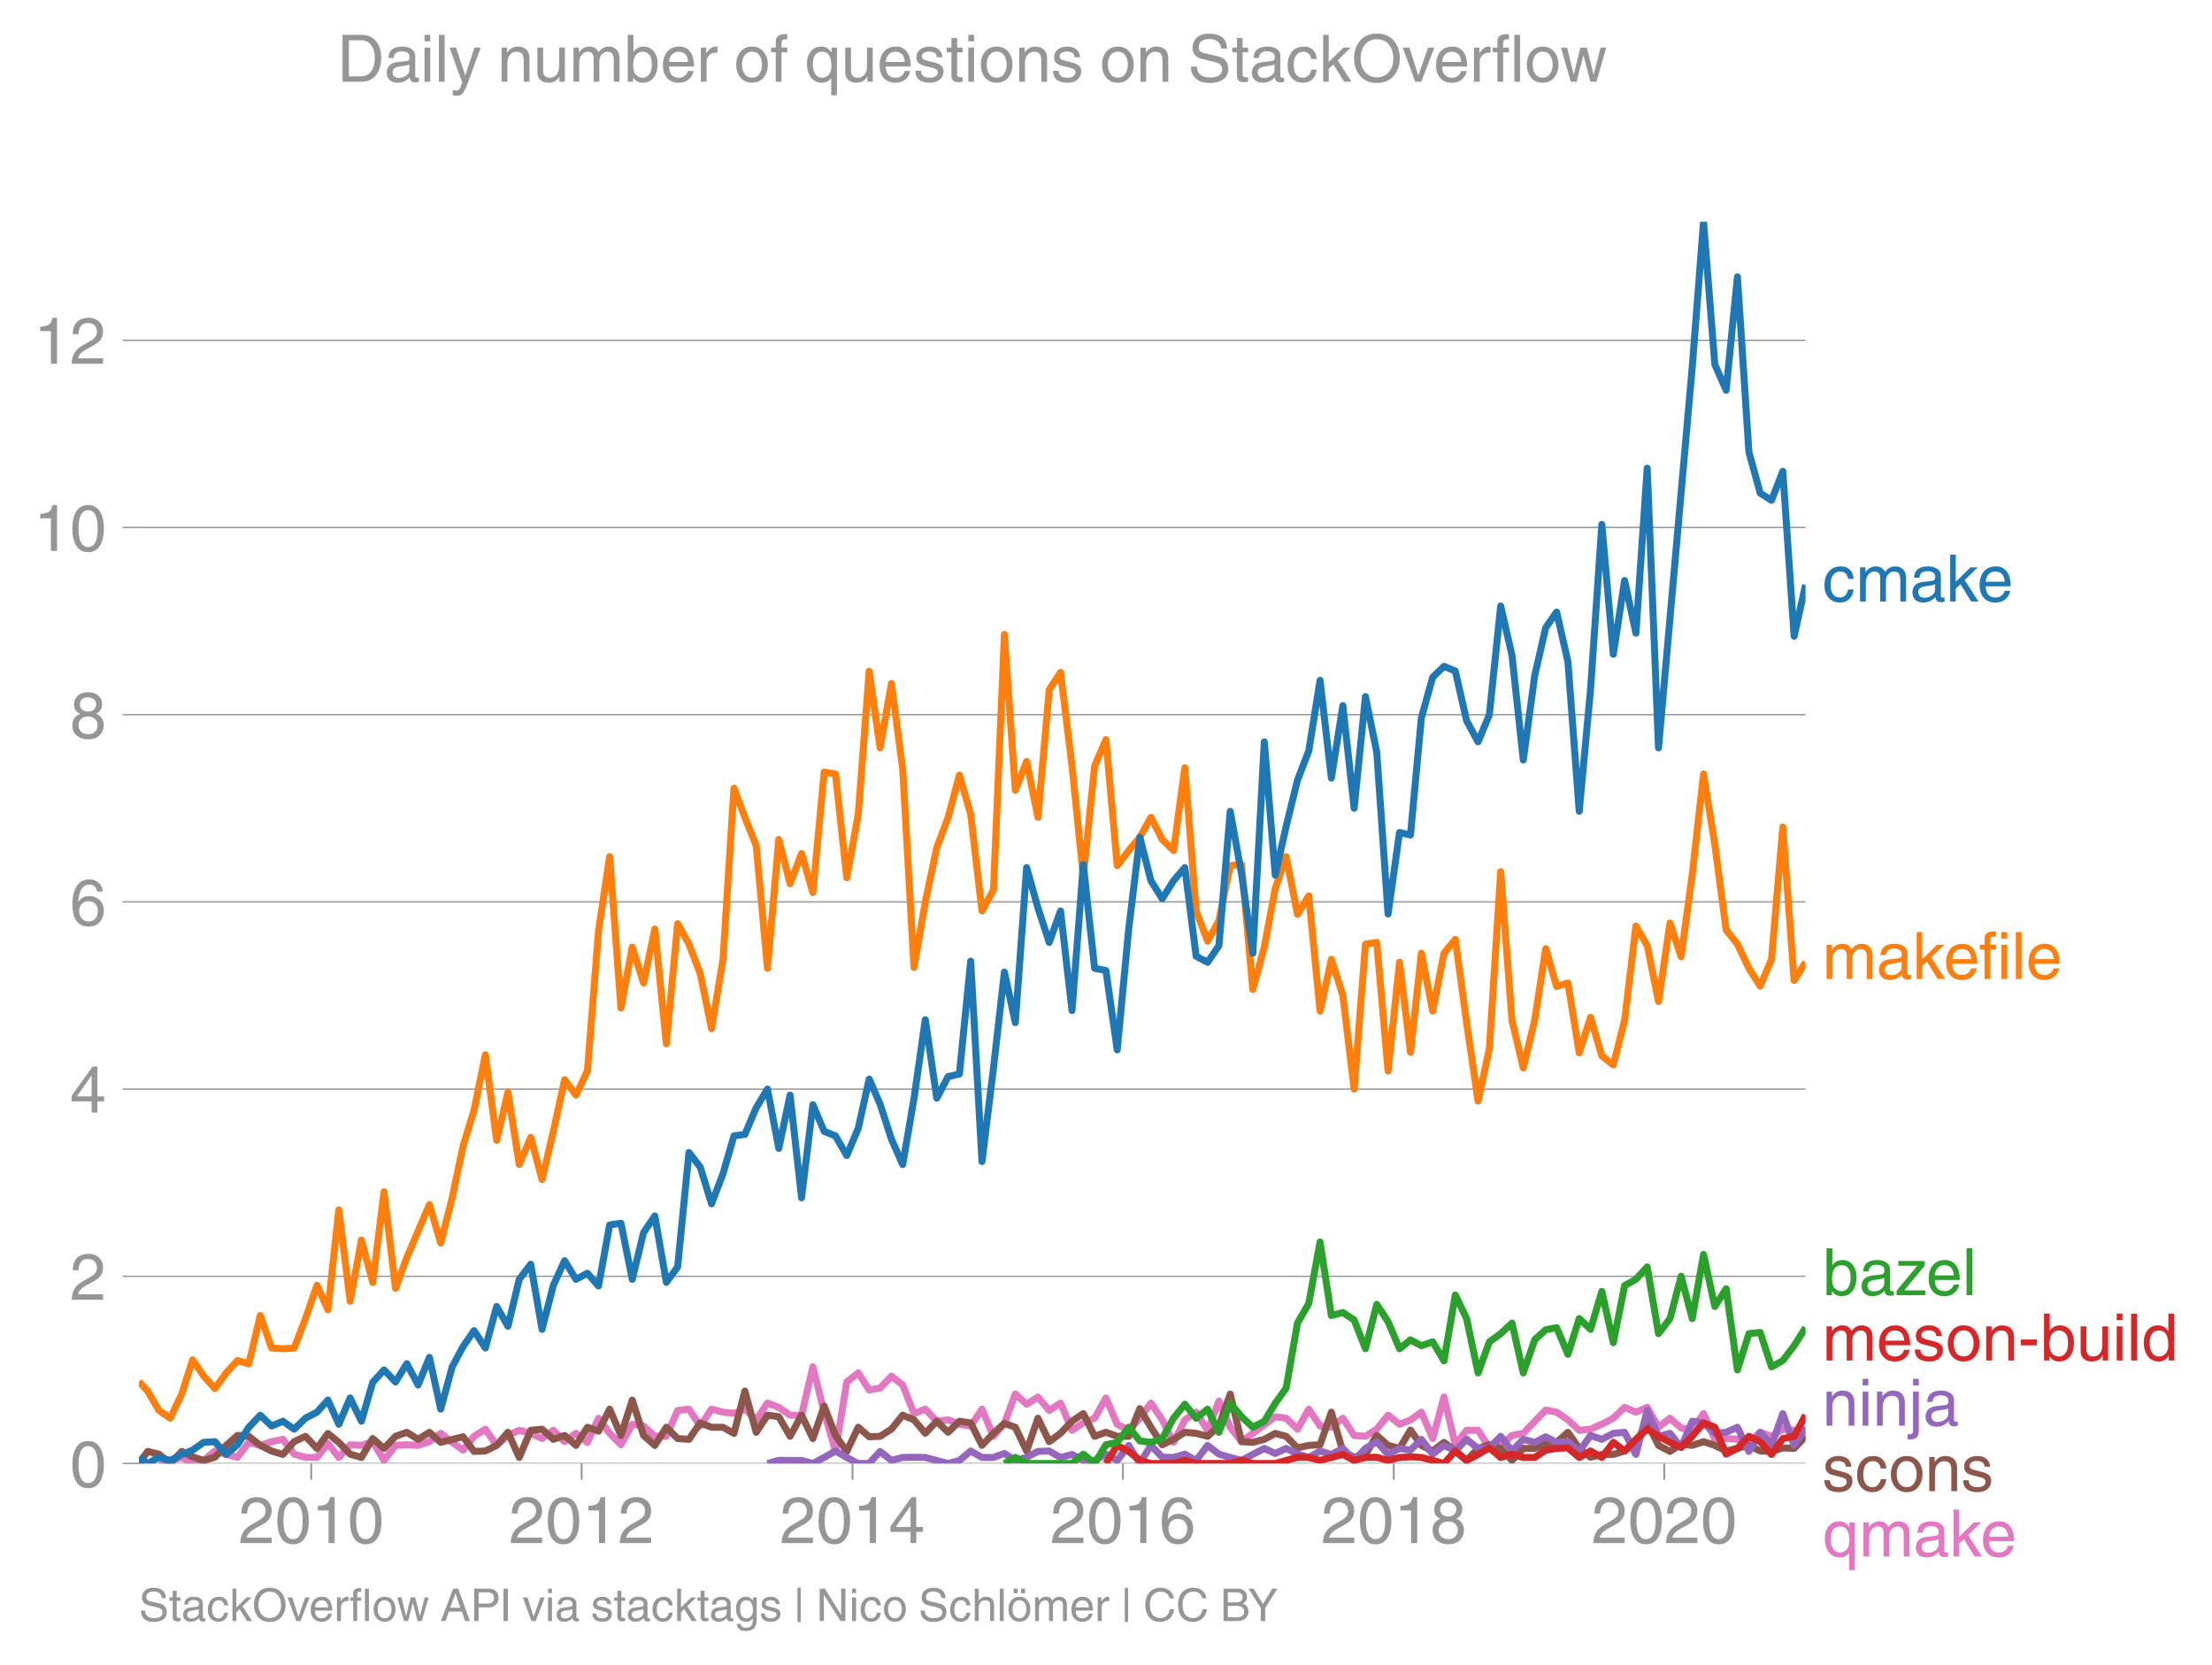 <svg height="475.651" viewBox="0 0 473.977 356.738" width="631.97" xmlns="http://www.w3.org/2000/svg" xmlns:xlink="http://www.w3.org/1999/xlink"><defs><style>*{stroke-linecap:butt;stroke-linejoin:round}</style></defs><g id="figure_1"><path d="M0 356.738h473.977V0H0z" fill="none" id="patch_1"/><g id="axes_1"><path d="M29.77 313.628h357.12V47.516H29.77z" fill="none" id="patch_2"/><path clip-path="url(#pccc09fe97c)" d="M34.057 313.628l4.883-1.294 2.342 1.294 2.34-.647 2.423-2.027 2.421.733 2.421.604 2.422-3.192 2.46.647 2.422-.798 2.423-.496 2.42 3.17 2.42.712h2.462l2.342-3.004 2.34 3.004 2.423-2.717 2.421.129 2.421-.798 2.422 4.033 2.46-3.235 2.422-.13 2.423.13 2.42-.798 2.42-1.79 2.462 1.94 2.342 1.665 2.34-2.958 2.423-1.532 2.421 3.473 2.422-2.135 2.42-1.1 2.462.647 2.421 1.121 2.423-1.768 2.42 2.437 2.421-1.79 2.46 1.94 2.383-5.153 2.38 3.213 2.422 2.459 2.422-4.4 2.421.388 2.421 2.2h2.461l2.422-5.543 2.422-.28 2.42 3.623 2.421-3.624 2.461.647 2.342.255 2.34-.902 2.423 2.287 2.422-3.58 2.421.905 2.421 1.682h2.461l2.422-10.374 2.423 9.727 2.42 8.326 2.42-14.796 2.461-1.941 2.342 3.65 2.34-.415 2.424-2.545 2.42 1.898 2.422 6.125 2.421-.949 2.461 2.588 2.422-.301 2.423.949 2.42.388 2.42-3.624 2.462 5.824 2.341-2.773 2.34-6.286 2.424 2.178 2.42-1.531 2.422 2.869 2.421-1.575 2.461 5.824 2.422-1.575 2.423-1.014 2.42-4.335 2.42 5.63 2.462 1.294 2.381-2.566 2.38-3.258 2.423 3.58 2.421 4.832 2.422-4.831 2.42-1.64 2.462 3.883 2.421-6.255 2.423 5.608 2.42 3.084 7.224-5.35 2.34.324 2.423 2.351 2.421-4.292 2.422 3.624 2.421.259 2.46-1.942 2.422 3.689 2.423.194 2.42-1.532 2.421-2.998 2.461 1.942 2.342-.902 2.34-1.687 2.423 5.651 2.421-8.886 2.422 10.224 2.421-3.106h2.461l2.421 3.774 2.423-.54 2.42-2.134 2.421-.453 4.803-4.992 2.34.462 2.423 1.64 2.421 2.243 2.422-.238 2.421-1.056 2.461-1.295 2.421-2.329 2.423 1.035 2.42-1.035 2.421 4.27 2.461-1.94 2.382 2.097 2.38.49 2.423-3.58 2.42 5.522 2.422-.173 2.422.173 2.46.647 2.422-2.157 2.423.863 2.42-1.532 2.42.238 2.462 1.94h0" fill="none" stroke="#e377c2" stroke-linecap="square" stroke-width="1.5" id="line2d_1"/><g id="matplotlib.axis_1"><g id="xtick_1"><g id="line2d_2"><defs><path d="M0 0v3.5" id="m4a1f925c92" stroke="#969696" stroke-width=".4"/></defs><use x="66.685" xlink:href="#m4a1f925c92" y="313.628" fill="#969696" stroke="#969696" stroke-width=".4"/></g><g transform="matrix(.14 0 0 -.14 51.115 330.678)" fill="#969696" id="text_1"><defs><path d="M4.39 45.125q0 12.39 6.391 18.781 6.406 6.407 17.938 6.407 9.656 0 15.812-5.86 6.157-5.86 6.157-15.14 0-7.22-3.547-12.188-3.532-4.953-10.422-8.703l-12.11-6.64Q13.922 15.921 12.5 8.296h38.188V0H2.593q.39 9.906 4.297 16.5 3.906 6.594 12.203 11.375l12.593 7.328q5.032 2.89 7.329 5.984 2.297 3.094 2.297 8.516 0 5.375-3.766 9.031-3.75 3.672-10.156 3.672-7.078 0-10.594-4.672-3.516-4.656-3.61-12.609z" id="HelveticaWorld-Regular-50"/><path d="M42.484 34.188q0 14.109-3.734 21.156-3.734 7.062-10.969 7.062-7.078 0-10.89-7.062-3.797-7.047-3.797-21.157 0-13.671 3.75-20.937Q20.609 6 27.78 6q7.235 0 10.969 7 3.734 7.016 3.734 21.188zm9.422 0q0-17.297-6.25-26.704-6.25-9.39-17.875-9.39-12.062 0-18.062 9.734-6 9.75-6 26.36 0 17.03 6.14 26.578 6.157 9.547 17.922 9.547 11.625 0 17.875-9.5t6.25-26.626z" id="HelveticaWorld-Regular-48"/><path d="M35.89 0h-9.374v49.906H10.109v6.985q8.594.28 12.782 2.75Q27.094 62.109 29 70.313h6.89z" id="HelveticaWorld-Regular-49"/></defs><use xlink:href="#HelveticaWorld-Regular-50"/><use x="55.615" xlink:href="#HelveticaWorld-Regular-48"/><use x="111.23" xlink:href="#HelveticaWorld-Regular-49"/><use x="166.846" xlink:href="#HelveticaWorld-Regular-48"/></g></g><g id="xtick_2"><use x="124.637" xlink:href="#m4a1f925c92" y="313.628" fill="#969696" stroke="#969696" stroke-width=".4" id="line2d_3"/><g transform="matrix(.14 0 0 -.14 109.067 330.678)" fill="#969696" id="text_2"><use xlink:href="#HelveticaWorld-Regular-50"/><use x="55.615" xlink:href="#HelveticaWorld-Regular-48"/><use x="111.23" xlink:href="#HelveticaWorld-Regular-49"/><use x="166.846" xlink:href="#HelveticaWorld-Regular-50"/></g></g><g id="xtick_3"><use x="182.669" xlink:href="#m4a1f925c92" y="313.628" fill="#969696" stroke="#969696" stroke-width=".4" id="line2d_4"/><g transform="matrix(.14 0 0 -.14 167.098 330.678)" fill="#969696" id="text_3"><defs><path d="M10.594 24.703h22.61v31.89h-.188zM42 17.093V0h-8.797v17.094H2.484v8.593L34.72 70.314H42v-45.61h10.297v-7.61z" id="HelveticaWorld-Regular-52"/></defs><use xlink:href="#HelveticaWorld-Regular-50"/><use x="55.615" xlink:href="#HelveticaWorld-Regular-48"/><use x="111.23" xlink:href="#HelveticaWorld-Regular-49"/><use x="166.846" xlink:href="#HelveticaWorld-Regular-52"/></g></g><g id="xtick_4"><use x="240.621" xlink:href="#m4a1f925c92" y="313.628" fill="#969696" stroke="#969696" stroke-width=".4" id="line2d_5"/><g transform="matrix(.14 0 0 -.14 225.05 330.678)" fill="#969696" id="text_4"><defs><path d="M14.11 21.578q0-6.875 4.093-11.234Q22.313 6 28.906 6q6.297 0 10.032 4.438 3.734 4.453 3.734 11.687 0 6.297-3.688 10.547-3.687 4.25-10.468 4.25-6.594 0-10.5-4.156-3.907-4.157-3.907-11.188zM41.702 51.61q-.984 5.375-3.984 8.078-3 2.72-8.125 2.72-8.11 0-12.36-7.923-4.25-7.906-4.343-18.109l.203-.188q5.61 8.641 16.687 8.641 8.844 0 15.438-5.86 6.593-5.859 6.593-16.452 0-10.5-6.25-17.47-6.25-6.952-16.843-6.952-12.219 0-18.563 8.687-6.344 8.703-6.344 25.938 0 16.593 6.485 27.093 6.5 10.5 19.484 10.5 8.407 0 14.219-5.015 5.813-5 6.297-13.688z" id="HelveticaWorld-Regular-54"/></defs><use xlink:href="#HelveticaWorld-Regular-50"/><use x="55.615" xlink:href="#HelveticaWorld-Regular-48"/><use x="111.23" xlink:href="#HelveticaWorld-Regular-49"/><use x="166.846" xlink:href="#HelveticaWorld-Regular-54"/></g></g><g id="xtick_5"><use x="298.653" xlink:href="#m4a1f925c92" y="313.628" fill="#969696" stroke="#969696" stroke-width=".4" id="line2d_6"/><g transform="matrix(.14 0 0 -.14 283.082 330.678)" fill="#969696" id="text_5"><defs><path d="M27.594 40.578q5.422 0 8.953 3.094 3.547 3.11 3.547 8.234 0 4.594-3.407 7.547-3.39 2.953-9.687 2.953-5.61 0-8.672-3.11-3.047-3.093-3.047-7.874 0-5.125 3.813-7.984 3.812-2.86 8.5-2.86zm.093-7.562q-6.78 0-10.64-3.766-3.86-3.766-3.86-9.234 0-6.297 3.907-10.157Q21 6 28.219 6q6.406 0 10.234 3.86 3.828 3.859 3.828 10.265 0 5.469-3.828 9.172-3.828 3.719-10.766 3.719zM49.22 52.203q0-10.594-9.032-14.797 6.204-2.781 8.86-7.36 2.656-4.562 2.656-9.733 0-10.016-6.453-16.125-6.438-6.094-17.375-6.094-9.563 0-16.813 5.25-7.25 5.25-7.25 17.062 0 11.922 11.907 16.907-9.516 3.796-9.516 13.671 0 8.297 5.64 13.813 5.641 5.516 15.641 5.516 10.016 0 15.875-5.204 5.86-5.203 5.86-12.906z" id="HelveticaWorld-Regular-56"/></defs><use xlink:href="#HelveticaWorld-Regular-50"/><use x="55.615" xlink:href="#HelveticaWorld-Regular-48"/><use x="111.23" xlink:href="#HelveticaWorld-Regular-49"/><use x="166.846" xlink:href="#HelveticaWorld-Regular-56"/></g></g><g id="xtick_6"><use x="356.605" xlink:href="#m4a1f925c92" y="313.628" fill="#969696" stroke="#969696" stroke-width=".4" id="line2d_7"/><g transform="matrix(.14 0 0 -.14 341.034 330.678)" fill="#969696" id="text_6"><use xlink:href="#HelveticaWorld-Regular-50"/><use x="55.615" xlink:href="#HelveticaWorld-Regular-48"/><use x="111.23" xlink:href="#HelveticaWorld-Regular-50"/><use x="166.846" xlink:href="#HelveticaWorld-Regular-48"/></g></g></g><g id="matplotlib.axis_2"><g id="ytick_1"><path clip-path="url(#pccc09fe97c)" d="M29.77 313.628h357.12" fill="none" stroke="#969696" stroke-linecap="square" stroke-width=".3" id="line2d_8"/><g id="line2d_9"><defs><path d="M0 0h-3.5" id="mcabf838bcd" stroke="#969696" stroke-width=".3"/></defs><use x="29.771" xlink:href="#mcabf838bcd" y="313.628" fill="#969696" stroke="#969696" stroke-width=".3"/></g><use xlink:href="#HelveticaWorld-Regular-48" transform="matrix(.14 0 0 -.14 14.985 318.653)" fill="#969696" id="text_7"/></g><g id="ytick_2"><path clip-path="url(#pccc09fe97c)" d="M29.77 273.51h357.12" fill="none" stroke="#969696" stroke-linecap="square" stroke-width=".3" id="line2d_10"/><use x="29.771" xlink:href="#mcabf838bcd" y="273.511" fill="#969696" stroke="#969696" stroke-width=".3" id="line2d_11"/><use xlink:href="#HelveticaWorld-Regular-50" transform="matrix(.14 0 0 -.14 14.985 278.536)" fill="#969696" id="text_8"/></g><g id="ytick_3"><path clip-path="url(#pccc09fe97c)" d="M29.77 233.393h357.12" fill="none" stroke="#969696" stroke-linecap="square" stroke-width=".3" id="line2d_12"/><use x="29.771" xlink:href="#mcabf838bcd" y="233.393" fill="#969696" stroke="#969696" stroke-width=".3" id="line2d_13"/><use xlink:href="#HelveticaWorld-Regular-52" transform="matrix(.14 0 0 -.14 14.985 238.418)" fill="#969696" id="text_9"/></g><g id="ytick_4"><path clip-path="url(#pccc09fe97c)" d="M29.77 193.276h357.12" fill="none" stroke="#969696" stroke-linecap="square" stroke-width=".3" id="line2d_14"/><use x="29.771" xlink:href="#mcabf838bcd" y="193.276" fill="#969696" stroke="#969696" stroke-width=".3" id="line2d_15"/><use xlink:href="#HelveticaWorld-Regular-54" transform="matrix(.14 0 0 -.14 14.985 198.3)" fill="#969696" id="text_10"/></g><g id="ytick_5"><path clip-path="url(#pccc09fe97c)" d="M29.77 153.159h357.12" fill="none" stroke="#969696" stroke-linecap="square" stroke-width=".3" id="line2d_16"/><use x="29.771" xlink:href="#mcabf838bcd" y="153.159" fill="#969696" stroke="#969696" stroke-width=".3" id="line2d_17"/><use xlink:href="#HelveticaWorld-Regular-56" transform="matrix(.14 0 0 -.14 14.985 158.183)" fill="#969696" id="text_11"/></g><g id="ytick_6"><path clip-path="url(#pccc09fe97c)" d="M29.77 113.041h357.12" fill="none" stroke="#969696" stroke-linecap="square" stroke-width=".3" id="line2d_18"/><use x="29.771" xlink:href="#mcabf838bcd" y="113.041" fill="#969696" stroke="#969696" stroke-width=".3" id="line2d_19"/><g transform="matrix(.14 0 0 -.14 7.2 118.066)" fill="#969696" id="text_12"><use xlink:href="#HelveticaWorld-Regular-49"/><use x="55.615" xlink:href="#HelveticaWorld-Regular-48"/></g></g><g id="ytick_7"><path clip-path="url(#pccc09fe97c)" d="M29.77 72.924h357.12" fill="none" stroke="#969696" stroke-linecap="square" stroke-width=".3" id="line2d_20"/><use x="29.771" xlink:href="#mcabf838bcd" y="72.924" fill="#969696" stroke="#969696" stroke-width=".3" id="line2d_21"/><g transform="matrix(.14 0 0 -.14 7.2 77.949)" fill="#969696" id="text_13"><use xlink:href="#HelveticaWorld-Regular-49"/><use x="55.615" xlink:href="#HelveticaWorld-Regular-50"/></g></g></g><path clip-path="url(#pccc09fe97c)" d="M29.77 313.628l1.868-2.588 2.42.582 2.42 2.006 2.462-2.588 2.342 1.155 2.34.786 2.423-.69 2.421-2.545 2.421-2.135 2.422.194 2.46 1.94 2.422 1.209 2.423.733 2.42-2.74 2.42-1.142 2.462 2.588 2.342-3.212 2.34 1.918 2.423 2.523 2.421.712 2.421-4.055 2.422 2.114 2.46-2.588 2.422-.863 2.423 1.51 2.42-1.51 2.42 2.157 4.804-1.202 2.34 3.143 2.423-.086 2.421-1.208 2.422-2.804 2.42 5.392 2.462-5.823 2.421-.238 2.423 2.179 2.42-.841 2.421 2.135 2.46-3.882 2.383.847 2.38-4.73 2.422 5.63 2.422-7.57 2.421 7.57 2.421 2.135 2.461-3.882 2.422 2.415 2.422.173 2.42-3.516 2.421.928h2.461l2.342 1.317 2.34-9.082 2.423 8.843 2.422-3.667 2.421.324 2.421 4.206 2.461-4.53 2.422 5.004 2.423-6.945 2.42 6.277 2.42 3.429 2.461-5.176 2.342 2.033 2.34-.092 2.424-1.532 2.42-2.998 2.422.993 2.421 2.89 2.461-2.589 2.422 2.373 2.423-2.373 2.42.367 2.42 4.81 2.462-2.588 2.341-2.126 2.34.832 2.424 5.09 2.42-7.032 2.422 5.026 2.421-1.79 2.461-2.589 2.422-1.639 2.423 4.875 2.42-.863 2.42.863h2.462l2.381-5.935 2.38 3.994 2.423 3.753 2.421-1.165 2.422-1.51 2.42.216 2.462.647 2.421-2.2 2.423-6.859 2.42 10.202 2.421.15 2.461-.646 2.342-1.271 2.34.624 2.423 2.48 2.421-.54 2.422-.128 2.421-6.989 2.46 8.412 2.422 1.251 2.423-.604 2.42-4.076 2.421 2.135 2.461.647 2.342-3.929 2.34 3.282 2.423 1.208 2.421-1.855 2.422 1.855 2.421 2.027 2.461-2.588 2.421-.776 2.423.776 2.42 2.567 2.421-2.567h2.461l2.342-1.063 2.34-.231 2.423-2.157 2.421 3.451 2.422 1.898 2.421-.604h2.461l2.421-.733 2.423-1.855 2.42-4.163 2.421 4.81 2.461 1.294 2.382-1.562 2.38.268 2.423-.798 2.42.798 2.422 1.208 4.882-1.208 2.422 1.208 2.423.086 2.42-.755 2.42.108 2.462-2.588h0" fill="none" stroke="#8c564b" stroke-linecap="square" stroke-width="1.5" id="line2d_22"/><path clip-path="url(#pccc09fe97c)" d="M164.45 313.628l2.421-.668 2.421.021h2.461l2.422.647 2.423-1.294 2.42-1.38 2.42 1.38 2.461 1.294h2.342l2.34-2.588 2.424 1.92 2.42-.626 2.422-.043 2.421.043 2.461.647 2.422.647 2.423-.647 2.42-2.027 2.42 1.38h2.462l2.341-.855 2.34 1.502 2.424-.69 2.42-1.251 2.422-.086 2.421 1.38 2.461-.647 2.422 1.273 2.423.021 2.42-1.359 2.42 1.36 2.462-3.236 2.381 3.882 2.38-3.882 2.423 2.545 2.421.043 2.422-.712 2.42 1.36 2.462-3.236 2.421 1.876 2.423.712 2.42.626 2.421-1.273 2.461-1.294 2.342 1.086 2.34-1.086 2.423 1.23 2.421.711 2.422-1.38 2.421.733 2.46-1.294 2.422 2.567 2.423-2.567 2.42-1.445 2.421 2.74 2.461-1.295 2.342.37 2.34-2.311 2.423 3.17 2.421-1.876 2.422 1.208 2.421-2.502 2.461 1.941 2.421-.108 2.423-2.48 2.42 3.149 2.421-2.502 2.461.647 2.342-1.202 2.34 1.202 2.423-.151 2.421 2.092 2.422-3.43 2.421.842 2.461-1.294 2.421-.216 2.423 4.745 2.42-9.425 2.421 5.543 2.461-.647 2.382 3.012 2.38-5.6 2.423.366 2.42 2.222 2.422-.216 2.422-1.078 2.46 5.176 2.422-4.098 2.423 2.804 2.42-6.816 2.42 6.816 2.462-3.882" fill="none" stroke="#9467bd" stroke-linecap="square" stroke-width="1.5" id="line2d_23"/><g transform="matrix(.14 0 0 -.14 390.462 128.91)" fill="#1f77b4" id="text_14"><defs><path d="M39.594 34.719q-1.89 11.187-12.39 11.187-6.5 0-10.454-5.203-3.953-5.203-3.953-14.484 0-10.11 3.656-15.11 3.672-5 10.64-5 4.688 0 8.11 3.438 3.422 3.437 4.39 8.953h8.5q-1.312-9.703-6.859-14.86-5.547-5.156-14.328-5.156-10.297 0-16.89 7.047-6.594 7.063-6.594 19.172 0 13.281 6.594 21.188 6.593 7.922 18.5 7.922 8.687 0 13.843-5.204 5.157-5.203 5.735-13.89z" id="HelveticaWorld-Regular-99"/><path d="M6.594 52.297h8.297v-7.375h.203q5.906 8.89 15.812 8.89 9.813 0 13.922-8.5 3.75 4.594 7.266 6.547 3.515 1.953 8.703 1.953 6.781 0 11.484-4.453Q77 44.922 77 36.187V0h-8.781v33.797q0 6.094-2.297 9.094-2.297 3.015-7.422 3.015-5.172 0-8.75-4.203-3.563-4.203-3.563-9.812V0h-8.78v36.188q0 4.53-2.11 7.124-2.094 2.594-6.094 2.594-6.297 0-10.062-4.687-3.766-4.688-3.766-12.703V0H6.594z" id="HelveticaWorld-Regular-109"/><path d="M38.375 26.703q-.969-1.015-3.828-1.656-2.86-.625-10.672-1.656-5.766-.688-8.469-2.844-2.703-2.14-2.703-5.656 0-4.297 2.281-6.688 2.297-2.39 7.329-2.39 6.296 0 11.171 3.578 4.891 3.593 4.891 8.718zM6.203 36.375q.297 8.844 5.734 13.14 5.454 4.297 15.844 4.297 8.297 0 13.907-3.765 5.624-3.75 5.624-10.844V9.078Q47.313 6 50.094 6q1.125 0 2.89.39V0Q50.594-.984 48-.984q-4.5 0-6.703 1.921-2.188 1.938-2.281 6.047-7.516-8.5-18.891-8.5-7.422 0-11.922 4.204Q3.72 6.89 3.72 13.624q0 6.89 3.906 11.125Q11.531 29 19 29.89l15.516 1.891q4.203.64 4.203 6.203 0 4.11-3.047 6.297-3.047 2.203-9.25 2.203-5.516 0-8.485-2.437-2.953-2.438-3.53-7.672z" id="HelveticaWorld-Regular-97"/><path d="M50 0H38.719L22.406 26.422l-7.312-6.594V0h-8.5v71.781h8.5v-41.61l22.5 22.126H48.78L28.813 32.813z" id="HelveticaWorld-Regular-107"/><path d="M42.484 30.328q-.687 8.485-4.5 12.031-3.797 3.547-10.109 3.547-6.39 0-10.328-4.5-3.922-4.484-4.172-11.078zm8.391-13.922q-1.453-8.11-7.953-13.422-5.719-4.5-15.047-4.593-10.984.093-17.438 7.203Q4 12.704 4 24.704q0 13.78 6.64 21.437 6.641 7.672 18.47 7.672 10.593 0 16.546-7.922 5.953-7.907 5.953-22.594H13.375q0-8.203 3.813-12.703Q21 6.109 28.608 6.109q5.375 0 9.235 3.235 3.86 3.25 4.25 7.062z" id="HelveticaWorld-Regular-101"/></defs><use xlink:href="#HelveticaWorld-Regular-99"/><use x="51.27" xlink:href="#HelveticaWorld-Regular-109"/><use x="134.277" xlink:href="#HelveticaWorld-Regular-97"/><use x="189.209" xlink:href="#HelveticaWorld-Regular-107"/><use x="236.834" xlink:href="#HelveticaWorld-Regular-101"/></g><g transform="matrix(.14 0 0 -.14 390.462 209.793)" fill="#ff7f0e" id="text_15"><defs><path d="M17.188 45.016V0H8.405v45.016H1.22v7.28h7.187v8.985q0 5.907 3.578 8.703 3.594 2.813 10.032 2.813 2.203 0 3.968-.188v-7.906q-1.562.188-3.578.188-2.922 0-4.078-1.438-1.14-1.437-1.14-4.656v-6.5h8.796v-7.281z" id="HelveticaWorld-Regular-102"/><path d="M6.594 61.813v9.968h8.781v-9.969zM15.375 0H6.594v52.297h8.781z" id="HelveticaWorld-Regular-105"/><path d="M15.375 0H6.594v71.781h8.781z" id="HelveticaWorld-Regular-108"/></defs><use xlink:href="#HelveticaWorld-Regular-109"/><use x="83.008" xlink:href="#HelveticaWorld-Regular-97"/><use x="137.939" xlink:href="#HelveticaWorld-Regular-107"/><use x="185.564" xlink:href="#HelveticaWorld-Regular-101"/><use x="239.984" xlink:href="#HelveticaWorld-Regular-102"/><use x="267.67" xlink:href="#HelveticaWorld-Regular-105"/><use x="289.691" xlink:href="#HelveticaWorld-Regular-108"/><use x="311.713" xlink:href="#HelveticaWorld-Regular-101"/></g><g transform="matrix(.14 0 0 -.14 390.462 277.557)" fill="#2ca02c" id="text_16"><defs><path d="M43.406 26.313q0 10.5-3.718 15.046-3.704 4.547-10.579 4.547-6.984-.11-10.562-5.453Q14.984 35.11 14.984 25q0-10.297 4.297-14.594Q23.578 6.11 29.297 6.11q6.5 0 10.297 5.344 3.812 5.344 3.812 14.86zM6.594 0v71.781h8.781V45.703h.203q5.61 8.11 15.14 8.11 9.766 0 15.766-7.25t6-18.876q0-13.093-6.062-21.156Q40.375-1.516 29.5-1.516q-9.578 0-14.406 8.016h-.203V0z" id="HelveticaWorld-Regular-98"/><path d="M14.11 7.328h32.187V0H2.39v6.89l31.64 38.126H4.938v7.28h40.374v-7.171z" id="HelveticaWorld-Regular-122"/></defs><use xlink:href="#HelveticaWorld-Regular-98"/><use x="56.494" xlink:href="#HelveticaWorld-Regular-97"/><use x="111.426" xlink:href="#HelveticaWorld-Regular-122"/><use x="158.895" xlink:href="#HelveticaWorld-Regular-101"/><use x="214.314" xlink:href="#HelveticaWorld-Regular-108"/></g><g transform="matrix(.14 0 0 -.14 390.462 291.557)" fill="#d62728" id="text_17"><defs><path d="M36.078 37.406q-.187 4.688-3.344 6.735-3.14 2.047-9.047 2.047-4.296 0-7.359-1.907-3.047-1.89-3.047-5.468 0-2.829 1.797-4.172 1.813-1.344 7.828-2.86l8.688-2.187q7.906-2 11.297-5.11 3.406-3.093 3.406-8.656 0-7.719-5.64-12.531-5.641-4.813-15.063-4.813-11 0-16.64 4.563-5.626 4.578-5.735 13.75h8.5q.203-5.422 3.594-8.063 3.39-2.625 10.171-2.625 5.516 0 8.766 2.188 3.25 2.203 3.25 6.11 0 2.78-2.11 4.437-2.093 1.672-8.296 3.078l-10.203 2.5q-6.203 1.562-9.157 4.656-2.953 3.094-2.953 8.031 0 7.72 5.516 12.203 5.531 4.5 14.406 4.5 9.485 0 14.531-4.624 5.047-4.61 5.344-11.782z" id="HelveticaWorld-Regular-115"/><path d="M12.703 26.219q0-8.735 3.953-14.375 3.953-5.64 11.219-5.64 7.531 0 11.438 5.905 3.906 5.907 3.906 14.11 0 8.297-3.907 14.078-3.906 5.797-11.437 5.797-6.969 0-11.078-5.453-4.094-5.438-4.094-14.422zm-8.984 0q0 11.672 6.484 19.625 6.5 7.968 17.672 7.968 11.438 0 17.875-8.062 6.453-8.047 6.453-19.531 0-11.516-6.406-19.625-6.39-8.11-17.922-8.11-11.078 0-17.625 7.86-6.531 7.86-6.531 19.875z" id="HelveticaWorld-Regular-111"/><path d="M49.219 0h-8.844v32.172q0 7.422-2.594 10.578-2.578 3.156-8.578 3.156-5.906 0-9.875-4.5-3.953-4.484-3.953-12.89V0H6.594v52.297h8.297v-7.375h.203q6.203 8.89 15.812 8.89 8.89 0 13.594-4.718 4.719-4.703 4.719-13.5z" id="HelveticaWorld-Regular-110"/><path d="M28.906 23.188H4.391v8.984h24.515z" id="HelveticaWorld-Regular-45"/><path d="M6.11 52.297h8.78V17.578q0-5.765 2.61-8.625Q20.125 6.11 25 6.11q6.781 0 10.594 4.797 3.812 4.813 3.812 12.578v28.813h8.782V0H39.89v7.625l-.188.188q-4.984-9.329-16.61-9.329-7.515 0-12.25 4.094Q6.11 6.688 6.11 14.703z" id="HelveticaWorld-Regular-117"/><path d="M13.094 26.313q0-9.704 3.844-14.954 3.859-5.25 10.265-5.25 6.094 0 10.188 4.485 4.109 4.5 4.109 13.094 0 11.03-3.5 16.625-3.484 5.593-10.61 5.593-6.78 0-10.546-4.453-3.75-4.437-3.75-15.14zM50.39 0h-8.297v7.172h-.203q-4.97-8.688-15.078-8.688-10.891 0-16.86 8.297Q4 15.094 4 27.688q0 11.625 5.906 18.875 5.922 7.25 15.875 7.25 9.813 0 15.625-8.891l.203.594V71.78h8.782z" id="HelveticaWorld-Regular-100"/></defs><use xlink:href="#HelveticaWorld-Regular-109"/><use x="83.008" xlink:href="#HelveticaWorld-Regular-101"/><use x="138.428" xlink:href="#HelveticaWorld-Regular-115"/><use x="188.428" xlink:href="#HelveticaWorld-Regular-111"/><use x="244.336" xlink:href="#HelveticaWorld-Regular-110"/><use x="299.512" xlink:href="#HelveticaWorld-Regular-45"/><use x="332.813" xlink:href="#HelveticaWorld-Regular-98"/><use x="389.307" xlink:href="#HelveticaWorld-Regular-117"/><use x="444.092" xlink:href="#HelveticaWorld-Regular-105"/><use x="466.113" xlink:href="#HelveticaWorld-Regular-108"/><use x="488.135" xlink:href="#HelveticaWorld-Regular-100"/></g><g transform="matrix(.14 0 0 -.14 390.462 305.536)" fill="#9467bd" id="text_18"><defs><path d="M15.375 61.813H6.594v9.968h8.781zm0-69.532q0-7.468-3.547-10.375Q8.297-21 2-21q-1.797 0-3.703.297v7.61H.594q3.703 0 4.843 1.109 1.157 1.093 1.157 5.296v58.985h8.781z" id="HelveticaWorld-Regular-106"/></defs><use xlink:href="#HelveticaWorld-Regular-110"/><use x="55.176" xlink:href="#HelveticaWorld-Regular-105"/><use x="77.197" xlink:href="#HelveticaWorld-Regular-110"/><use x="132.373" xlink:href="#HelveticaWorld-Regular-106"/><use x="154.395" xlink:href="#HelveticaWorld-Regular-97"/></g><g transform="matrix(.14 0 0 -.14 390.462 319.557)" fill="#8c564b" id="text_19"><use xlink:href="#HelveticaWorld-Regular-115"/><use x="50" xlink:href="#HelveticaWorld-Regular-99"/><use x="101.27" xlink:href="#HelveticaWorld-Regular-111"/><use x="157.178" xlink:href="#HelveticaWorld-Regular-110"/><use x="212.354" xlink:href="#HelveticaWorld-Regular-115"/></g><g transform="matrix(.14 0 0 -.14 390.462 333.557)" fill="#e377c2" id="text_20"><defs><path d="M41.5 23.688q0 11.125-3.5 16.671-3.484 5.547-10.61 5.547-6.874 0-10.593-4.5-3.703-4.484-3.703-15.093 0-9.422 3.75-14.813 3.765-5.39 10.36-5.39 5.812 0 10.046 4.39 4.25 4.39 4.25 13.188zm8.406-44.391H41.11V5.516h-.187Q35.89-1.516 27-1.516q-10.984 0-17 8.157-6 8.156-6 21.047 0 11.421 5.906 18.765 5.922 7.36 15.875 7.36 9.907 0 15.625-8.891h.203v7.375h8.297z" id="HelveticaWorld-Regular-113"/></defs><use xlink:href="#HelveticaWorld-Regular-113"/><use x="56.494" xlink:href="#HelveticaWorld-Regular-109"/><use x="139.502" xlink:href="#HelveticaWorld-Regular-97"/><use x="194.434" xlink:href="#HelveticaWorld-Regular-107"/><use x="242.059" xlink:href="#HelveticaWorld-Regular-101"/></g><g transform="matrix(.097 0 0 -.097 29.77 347.399)" fill="#969696" id="text_21"><defs><path d="M50.39 50.781q-.296 6.844-5.109 10.719-4.797 3.875-12.656 3.875-7.922 0-12.172-3.25-4.234-3.234-4.234-9.344 0-3.265 1.843-5.61 1.86-2.343 6.641-3.468l20.516-4.687q8.297-1.813 12.297-6.875 4.015-5.047 4.015-12.313 0-10.64-7.812-16.187-7.813-5.547-20.313-5.547-9.531 0-15.031 2.437-5.484 2.453-9.734 7.766-4.25 5.328-4.25 14.89h9.093q0-8 5.313-12.406 5.328-4.39 14.5-4.39 8.89 0 13.844 3.156 4.953 3.156 4.953 8.953 0 5.281-2.953 7.89Q46.188 29 37.594 31l-15.469 3.625q-7.719 1.75-11.531 6.125Q6.78 45.125 6.78 51.516q0 9.672 6.516 15.922 6.531 6.25 18.203 6.25 13.172 0 20.328-5.5 7.156-5.485 7.688-17.407z" id="HelveticaWorld-Regular-83"/><path d="M17.188 45.016V10.984q0-2 1.093-3.046 1.11-1.047 3.938-1.047h3.375V0Q20.797-.688 19-.688q-5.516 0-8.063 2.641-2.53 2.64-2.53 8.547v34.516H1.311v7.28h7.094v14.595h8.781V52.297h8.407v-7.281z" id="HelveticaWorld-Regular-116"/><path d="M63.922 35.89q0 12.594-6.672 20.891-6.656 8.313-18.328 8.313-11.531 0-18.266-8.313-6.734-8.297-6.734-20.89 0-12.985 6.828-21.094 6.844-8.11 18.172-8.11 11.078 0 18.031 7.907 6.969 7.922 6.969 21.297zm9.953 0q0-16.062-9.281-26.937-9.266-10.86-25.672-10.86-16.516 0-25.766 10.86-9.25 10.875-9.25 26.938 0 16.109 9.25 26.953 9.25 10.843 25.766 10.843 16.89 0 25.922-11.046 9.031-11.032 9.031-26.75z" id="HelveticaWorld-Regular-79"/><path d="M39.406 52.297h9.625L29.11 0h-9.437L.594 52.297h10.203L24.422 9.719h.187z" id="HelveticaWorld-Regular-118"/><path d="M15.375 0H6.594v52.297h8.297v-8.688h.203q5.703 10.203 14.687 10.203 1.422 0 2.297-.296V44.39h-3.266q-5.906 0-9.671-4.016-3.766-4-3.766-9.953z" id="HelveticaWorld-Regular-114"/><path d="M25.594 0h-8.985L1.516 52.297h9.468L21 11.187h.188l10.109 41.11h9.922l10.203-41.11h.187l10.594 41.11h8.703L55.812 0h-9.234L35.984 40.484h-.187z" id="HelveticaWorld-Regular-119"/><path d="M44 29.5L33.406 61.078h-.203L21.687 29.5zm-25.297-8.594L11.188 0h-9.97l27 71.781h10.985L65.187 0H54.594l-7.078 20.906z" id="HelveticaWorld-Regular-65"/><path d="M17.828 38.625H37.11q7.282 0 10.938 3.188 3.656 3.203 3.656 9.703 0 5.812-3.516 8.89-3.515 3.078-10.687 3.078H17.828zm0-38.625H8.11v71.781h32.266q9.625 0 15.484-5.594 5.86-5.593 5.86-14.578 0-9.328-5.672-15.312-5.656-5.969-15.672-5.969H17.828z" id="HelveticaWorld-Regular-80"/><path d="M17.828 0H8.11v71.781h9.72z" id="HelveticaWorld-Regular-73"/><path d="M12.984 26.313q0-9.61 3.813-14.907Q20.609 6.11 27.094 6.11q6.312 0 10.312 4.579 4 4.593 4 13 0 11.03-3.5 16.625-3.484 5.593-10.61 5.593-7.171 0-10.75-4.765-3.562-4.766-3.562-14.828zM49.812 2.983q0-12.609-6.062-18.797-6.047-6.203-18.266-6.203-8.78 0-13.984 4.047Q6.297-13.922 5.516-6.39h8.796q.672-3.812 3.532-6.062 2.86-2.25 8.281-2.25 7.375 0 11.125 3.969 3.766 3.953 3.766 12.828v3.719h-.188q-4.937-7.329-13.922-7.329-11.187 0-17.093 8.25-5.907 8.25-5.907 20.953 0 11.625 5.953 18.875 5.97 7.25 15.829 7.25 9.906 0 15.625-8.89h.187v7.375h8.313z" id="HelveticaWorld-Regular-103"/><path d="M9.422 73.688h7.281V-1.906H9.422z" id="HelveticaWorld-Regular-124"/><path d="M55.61 71.781h9.374V0h-10.78L17.577 58.016h-.187V0H8.109v71.781h11.375l35.938-57.969h.187z" id="HelveticaWorld-Regular-78"/><path d="M49.219 0h-8.844v34.188q0 6.296-2.438 9-2.437 2.718-7.953 2.718-6.797 0-10.703-4.406-3.906-4.39-3.906-12.984V0H6.594v71.781h8.781V45.312h.203q6 8.5 15.328 8.5 8.594 0 13.453-4.5 4.86-4.484 4.86-13.718z" id="HelveticaWorld-Regular-104"/><path d="M12.703 26.219q0-8.735 3.953-14.375 3.953-5.64 11.219-5.64 7.531 0 11.438 5.905 3.906 5.907 3.906 14.11 0 8.297-3.907 14.078-3.906 5.797-11.437 5.797-6.969 0-11.078-5.453-4.094-5.438-4.094-14.422zm-8.984 0q0 11.672 6.484 19.625 6.5 7.968 17.672 7.968 11.438 0 17.875-8.062 6.453-8.047 6.453-19.531 0-11.516-6.406-19.625-6.39-8.11-17.922-8.11-11.078 0-17.625 7.86-6.531 7.86-6.531 19.875zm36.734 35.406H31.47v10.156h8.984zm-16.219 0H15.25v10.156h8.984z" id="HelveticaWorld-Regular-246"/><path d="M58.016 50.203q-1.625 7.313-6.782 11.094-5.14 3.797-13.343 3.797-10.594 0-17.047-7.703-6.438-7.688-6.438-20.766 0-15.14 6.094-22.547 6.11-7.39 17.688-7.39 7.609 0 13.093 5.046 5.5 5.063 7.407 14.688h9.421Q66.22 12.594 57.625 5.344t-20.906-7.25q-14.703 0-23.516 10.11Q4.391 18.311 4.391 36.28q0 17.328 9.203 27.36 9.203 10.047 24.297 10.047 12.5 0 20.265-6.454 7.766-6.437 9.235-17.03z" id="HelveticaWorld-Regular-67"/><path d="M8.11 71.781h31.484q9.281 0 14.797-5.031 5.515-5.031 5.515-13.031 0-4.844-2.422-8.828-2.406-3.97-7.187-6.172 6.687-2.532 9.828-6.735 3.156-4.203 3.156-10.797 0-9.265-6.687-15.234Q49.906 0 38.922 0H8.109zm9.562-63.484h20.703q7.625 0 11.422 3.531 3.812 3.547 3.812 9.563 0 6.093-4.25 9.093Q45.125 33.5 36.812 33.5h-19.14zm0 33.11h17.625q7.719 0 11.312 2.796 3.594 2.813 3.594 8.781 0 5.125-3.406 7.813-3.39 2.687-11.39 2.687H17.671z" id="HelveticaWorld-Regular-66"/><path d="M37.313 0h-9.72v28.906L.485 71.781h11.329l20.609-34.469 20.562 34.47h11.422L37.312 28.905z" id="HelveticaWorld-Regular-89"/></defs><use xlink:href="#HelveticaWorld-Regular-83"/><use x="66.211" xlink:href="#HelveticaWorld-Regular-116"/><use x="93.896" xlink:href="#HelveticaWorld-Regular-97"/><use x="148.828" xlink:href="#HelveticaWorld-Regular-99"/><use x="200.098" xlink:href="#HelveticaWorld-Regular-107"/><use x="250.098" xlink:href="#HelveticaWorld-Regular-79"/><use x="327.881" xlink:href="#HelveticaWorld-Regular-118"/><use x="375.49" xlink:href="#HelveticaWorld-Regular-101"/><use x="430.91" xlink:href="#HelveticaWorld-Regular-114"/><use x="464.979" xlink:href="#HelveticaWorld-Regular-102"/><use x="492.664" xlink:href="#HelveticaWorld-Regular-108"/><use x="514.686" xlink:href="#HelveticaWorld-Regular-111"/><use x="569.094" xlink:href="#HelveticaWorld-Regular-119"/><use x="641.506" xlink:href="#HelveticaWorld-Regular-32"/><use x="665.92" xlink:href="#HelveticaWorld-Regular-65"/><use x="732.619" xlink:href="#HelveticaWorld-Regular-80"/><use x="797.268" xlink:href="#HelveticaWorld-Regular-73"/><use x="823.049" xlink:href="#HelveticaWorld-Regular-32"/><use x="847.463" xlink:href="#HelveticaWorld-Regular-118"/><use x="897.072" xlink:href="#HelveticaWorld-Regular-105"/><use x="919.094" xlink:href="#HelveticaWorld-Regular-97"/><use x="974.025" xlink:href="#HelveticaWorld-Regular-32"/><use x="998.439" xlink:href="#HelveticaWorld-Regular-115"/><use x="1048.439" xlink:href="#HelveticaWorld-Regular-116"/><use x="1076.125" xlink:href="#HelveticaWorld-Regular-97"/><use x="1131.057" xlink:href="#HelveticaWorld-Regular-99"/><use x="1182.326" xlink:href="#HelveticaWorld-Regular-107"/><use x="1232.326" xlink:href="#HelveticaWorld-Regular-116"/><use x="1260.012" xlink:href="#HelveticaWorld-Regular-97"/><use x="1314.943" xlink:href="#HelveticaWorld-Regular-103"/><use x="1370.852" xlink:href="#HelveticaWorld-Regular-115"/><use x="1420.852" xlink:href="#HelveticaWorld-Regular-32"/><use x="1445.266" xlink:href="#HelveticaWorld-Regular-124"/><use x="1471.242" xlink:href="#HelveticaWorld-Regular-32"/><use x="1495.656" xlink:href="#HelveticaWorld-Regular-78"/><use x="1568.752" xlink:href="#HelveticaWorld-Regular-105"/><use x="1590.773" xlink:href="#HelveticaWorld-Regular-99"/><use x="1642.043" xlink:href="#HelveticaWorld-Regular-111"/><use x="1697.951" xlink:href="#HelveticaWorld-Regular-32"/><use x="1722.365" xlink:href="#HelveticaWorld-Regular-83"/><use x="1788.576" xlink:href="#HelveticaWorld-Regular-99"/><use x="1839.846" xlink:href="#HelveticaWorld-Regular-104"/><use x="1895.021" xlink:href="#HelveticaWorld-Regular-108"/><use x="1917.043" xlink:href="#HelveticaWorld-Regular-246"/><use x="1972.951" xlink:href="#HelveticaWorld-Regular-109"/><use x="2055.959" xlink:href="#HelveticaWorld-Regular-101"/><use x="2111.379" xlink:href="#HelveticaWorld-Regular-114"/><use x="2143.947" xlink:href="#HelveticaWorld-Regular-32"/><use x="2168.361" xlink:href="#HelveticaWorld-Regular-124"/><use x="2194.338" xlink:href="#HelveticaWorld-Regular-32"/><use x="2218.752" xlink:href="#HelveticaWorld-Regular-67"/><use x="2291.066" xlink:href="#HelveticaWorld-Regular-67"/><use x="2363.381" xlink:href="#HelveticaWorld-Regular-32"/><use x="2387.795" xlink:href="#HelveticaWorld-Regular-66"/><use x="2450.607" xlink:href="#HelveticaWorld-Regular-89"/></g><g transform="matrix(.14 0 0 -.14 72.264 17.516)" fill="#969696" id="text_22"><defs><path d="M17.828 8.297h18.797q9.766 0 15.281 7.5 5.516 7.5 5.516 20.484 0 12.844-5.563 19.969-5.562 7.125-16.062 7.234H17.828zM8.11 71.78h29.094q14.11 0 22.094-9.703 7.984-9.687 7.984-25.156 0-16.61-7.984-26.766Q51.313 0 36.813 0H8.108z" id="HelveticaWorld-Regular-68"/><path d="M39.016 52.297h9.562L29.891.984q-.5-1.375-.985-2.593-4.25-11.329-7.328-15.547-3.078-4.235-9.953-4.235-3.61 0-5.906.782v8.015q2.484-.89 5.468-.89 3.22 0 4.704 2.03 1.5 2.032 4.421 9.938L.875 52.297h9.922L24.812 9.719H25z" id="HelveticaWorld-Regular-121"/></defs><use xlink:href="#HelveticaWorld-Regular-68"/><use x="72.021" xlink:href="#HelveticaWorld-Regular-97"/><use x="126.953" xlink:href="#HelveticaWorld-Regular-105"/><use x="148.975" xlink:href="#HelveticaWorld-Regular-108"/><use x="170.996" xlink:href="#HelveticaWorld-Regular-121"/><use x="220.605" xlink:href="#HelveticaWorld-Regular-32"/><use x="245.02" xlink:href="#HelveticaWorld-Regular-110"/><use x="300.195" xlink:href="#HelveticaWorld-Regular-117"/><use x="354.98" xlink:href="#HelveticaWorld-Regular-109"/><use x="437.988" xlink:href="#HelveticaWorld-Regular-98"/><use x="494.482" xlink:href="#HelveticaWorld-Regular-101"/><use x="549.902" xlink:href="#HelveticaWorld-Regular-114"/><use x="582.471" xlink:href="#HelveticaWorld-Regular-32"/><use x="606.885" xlink:href="#HelveticaWorld-Regular-111"/><use x="662.793" xlink:href="#HelveticaWorld-Regular-102"/><use x="690.479" xlink:href="#HelveticaWorld-Regular-32"/><use x="714.893" xlink:href="#HelveticaWorld-Regular-113"/><use x="771.387" xlink:href="#HelveticaWorld-Regular-117"/><use x="826.172" xlink:href="#HelveticaWorld-Regular-101"/><use x="881.592" xlink:href="#HelveticaWorld-Regular-115"/><use x="931.592" xlink:href="#HelveticaWorld-Regular-116"/><use x="959.277" xlink:href="#HelveticaWorld-Regular-105"/><use x="981.299" xlink:href="#HelveticaWorld-Regular-111"/><use x="1037.207" xlink:href="#HelveticaWorld-Regular-110"/><use x="1092.383" xlink:href="#HelveticaWorld-Regular-115"/><use x="1142.383" xlink:href="#HelveticaWorld-Regular-32"/><use x="1166.797" xlink:href="#HelveticaWorld-Regular-111"/><use x="1222.705" xlink:href="#HelveticaWorld-Regular-110"/><use x="1277.881" xlink:href="#HelveticaWorld-Regular-32"/><use x="1302.295" xlink:href="#HelveticaWorld-Regular-83"/><use x="1368.506" xlink:href="#HelveticaWorld-Regular-116"/><use x="1396.191" xlink:href="#HelveticaWorld-Regular-97"/><use x="1451.123" xlink:href="#HelveticaWorld-Regular-99"/><use x="1502.393" xlink:href="#HelveticaWorld-Regular-107"/><use x="1552.393" xlink:href="#HelveticaWorld-Regular-79"/><use x="1630.176" xlink:href="#HelveticaWorld-Regular-118"/><use x="1677.785" xlink:href="#HelveticaWorld-Regular-101"/><use x="1733.205" xlink:href="#HelveticaWorld-Regular-114"/><use x="1767.273" xlink:href="#HelveticaWorld-Regular-102"/><use x="1794.959" xlink:href="#HelveticaWorld-Regular-108"/><use x="1816.98" xlink:href="#HelveticaWorld-Regular-111"/><use x="1871.389" xlink:href="#HelveticaWorld-Regular-119"/></g><path clip-path="url(#pccc09fe97c)" d="M236.97 313.628l2.42-3.882 2.462 1.294 2.381 1.897 2.38.691H251.457l2.422-.668 2.42.668h7.306l2.42-.668 2.421.668h4.803l2.34-.647 2.423-.69 2.421.043 2.422.626 2.421-.626 2.46-.647 2.422 1.273 2.423-.626 2.42-.043 2.421.69 2.461-.647 2.342-.139 2.34.14 2.423.625 2.421.668 2.422-2.674 2.421 2.027 2.461-1.294 2.421-1.402 2.423 2.05 2.42-.713 2.421.712h2.461l2.342-1.571 2.34-.37 2.423-.108 2.421 2.05 2.422-1.381 2.421 1.38 2.461-3.235 2.421 1.855 2.423-2.502 2.42-2.179 2.421 1.532 2.461 1.294 2.382 1.07 2.38-2.364 2.423-2.869 2.42.928 2.422 5.758 2.422-1.229 2.46-2.588 2.422 1.143 2.423 2.74 2.42-3.409 2.42-.474 2.462-4.53" fill="none" stroke="#d62728" stroke-linecap="square" stroke-width="1.5" id="line2d_24"/><path clip-path="url(#pccc09fe97c)" d="M215.217 313.628l2.34-1.294 2.424 1.294h9.724l2.422-2.006 2.423 2.006 2.42-4.011 2.42-.518 2.462-3.235 2.381 2.922 2.38.313 2.423-.82 2.421-4.357 2.422-2.998 2.42 2.998 2.462-1.94 2.421 4.96 2.423-6.255 2.42 2.912 2.421 2.265 2.461-1.295 2.342-3.836 2.34-3.281 2.423-13.912 2.421-4.206 2.422-13.178 2.421 15.767 2.46-.647 2.422 1.596 2.423 6.168 2.42-9.512 2.421 3.689 2.461 5.823 2.342-1.918 2.34 1.271 2.423-.841 2.421 4.076 2.422-14.105 2.421 5.047 2.461 11.647 2.421-6.665 2.423-1.747 2.42-2.265 2.421 10.677 2.461-7.118 2.342-2.126 2.34-.462 2.423 5.715 2.421-7.656 2.422 2.307 2.421-8.13 2.461 11 2.421-12.23 2.423-1.36 2.42-2.652 2.421 14.3 2.461-3.235 2.382-9.06 2.38 9.06 2.423-13.74 2.42 11.151 2.422-3.796 2.422 17.385 2.46-7.765 2.422-.259 2.423 7.377 2.42-1.36 2.42-3.17 2.462-3.882" fill="none" stroke="#2ca02c" stroke-linecap="square" stroke-width="1.5" id="line2d_25"/><path clip-path="url(#pccc09fe97c)" d="M29.77 296.077l1.868 2.022 2.42 4.163 2.42 1.66 2.462-5.176 2.342-7.326 2.34 3.444 2.423 2.717 2.421-3.364 2.421-2.653 2.422.711 2.46-10.352 2.422 6.966 2.423.151 2.42-.15 2.42-6.32 2.462-7.118 2.342 5.223 2.34-21.4 2.423 19.585 2.421-13.114 2.421 9.102 2.422-19.455 2.46 20.706 2.422-6.6 4.843-11.366 2.42 8.26 2.462-9.706 2.342-11.115 2.34-7.65 2.423-11.883 2.421 18.354 2.422-10.33 2.42 15.507 2.462-5.824 2.421 9.038 2.423-10.332 2.42-11.064 2.421 3.3 2.46-5.177 2.383-30.01 2.38-15.93 2.422 32.438 2.422-13.027 2.421 7.678 2.421-11.56 2.461 24.588 2.422-25.732 2.422 4.379 2.42 6.32 2.421 11.797 2.461-14.882 2.342-36.65 2.34 6.239 2.423 6.082 2.422 26.27 2.421-27.607 2.421 9.49 2.461-6.47 2.422 8.346 2.423-25.817 2.42.41 2.42 22.237 2.461-13.588 2.342-30.666 2.34 16.43 2.424-13.804 2.42 18.334 2.422 42.511 2.421-14.04 2.461-11.648 2.422-6.406 2.423-9.123 2.42 8.455 2.42 20.662 2.462-4.53 2.341-54.721 2.34 33.37 2.424-6.148 2.42 11.97 2.422-27.348 2.421-3.71 2.461 20.059 2.422 23.768 2.423-23.768 2.42-5.651 2.42 27.003 2.462-3.235 2.381-2.833 2.38-4.284 2.423 4.745 2.421 2.372 2.422-17.75 2.42 30.691 2.462 6.47 2.421-4.4 2.423-11.776 2.42-.258 2.421 26.788 2.461-9.06 2.342-12.57 2.34-6.84 2.423 12.38 2.421-3.969 2.422 24.696 2.421-11.108 2.46 7.765 2.422 20.058 2.423-31.058 2.42-.367 2.421 27.543 2.461-23.294 2.342 19.296 2.34-21.237 2.423 12.402 2.421-12.402 2.422-2.976 2.421 17.858 2.461 16.824 2.421-11.28 2.423-37.896 2.42 31.878 2.421 10.18 2.461-10.353 2.342-15.206 2.34 8.089 2.423-.734 2.421 14.969 2.422-7.614 2.421 8.26 2.461 1.942 2.421-9.533 2.423-20.231 2.42 4.184 2.421 11.992 2.461-16.824 2.382 7.23 2.38-17.582 2.423-21.59 2.42 15.12 2.422 18.31 2.422 3.042 2.46 5.176 2.422 3.818 2.423-5.759 2.42-28.34 2.42 32.87 2.462-3.883h0" fill="none" stroke="#ff7f0e" stroke-linecap="square" stroke-width="1.5" id="line2d_26"/><path clip-path="url(#pccc09fe97c)" d="M29.77 312.375l1.868 1.253 2.42-1.337 2.42.69 2.462-1.294 2.342-.924 2.34-1.664 2.423-.151 2.421 2.74 2.421-2.071 2.422-3.753 2.46-2.589 2.422 2.33 2.423-1.036 2.42 1.704 2.42-2.35 2.462-1.295 2.342-2.611 2.34 5.2 2.423-5.63 2.421 4.982 2.421-8.325 2.422-2.674 2.46 2.588 2.422-3.926 2.423 4.573 2.42-5.91 2.42 11.086 2.462-9.058 2.342-4.368 2.34-3.397 2.423 3.731 2.421-8.908 2.422 4.228 2.42-10.051 2.462-3.235 2.421 13.954 2.423-9.425 2.42-5.284 2.421 3.99 2.46-1.294 2.383 2.722 2.38-13.075 2.422-.367 2.422 12.014 2.421-10.008 2.421-3.58 2.461 14.235 2.422-3.3 2.422-24.523 2.42 3.127 2.421 7.873 2.461-6.471 2.342-8.088 2.34-.324 2.423-5.694 2.422-4.012 2.421 12.704 2.421-11.41 2.461 22 2.422-19.95 2.423 5.715 2.42.97 2.42 4.207 2.461-5.824 2.342-10.56 2.34 5.384 2.424 7.462 2.42 5.479 2.422-14.17 2.421-16.889 2.461 16.824 2.422-4.616 2.423-.56 2.42-24.18 2.42 42.944 2.462-20.059 2.341-20.544 2.34 10.838 2.424-33.237 2.42 8.65 2.422 7.397 2.421-6.75 2.461 21.352 2.422-31.317 2.423 22.258 2.42.475 2.42 16.996 2.462-25.882 2.381-19.657 2.38 9.304 2.423 3.86 2.421-3.86 2.422-2.826 2.42 19.002 2.462 1.294 2.421-3.58 2.423-28.773 2.42 13.394 2.421 17.018 2.461-45.294 2.342 28.563 2.34-10.445 2.423-9.9 2.421-6.277 2.422-15.12 2.421 20.944 2.46-15.53 2.422 22 2.423-23.94 2.42 11.905 2.421 34.682 2.461-17.47 2.342.554 2.34-25.142 2.423-8.67 2.421-2.33 2.422.992 2.421 10.655 2.461 4.53 2.421-5.824 2.423-23.294 2.42 10.59 2.421 22.41 2.461-18.118 2.342-10.214 2.34-3.374 2.423 10.633 2.421 32.072 2.422-26.054 2.421-35.416 2.461 27.824 2.421-15.81 2.423 11.28 2.42-35.35 2.421 59.938 7.223-81.529 2.423-31.23 2.42 30.583 2.422 5.522 2.422-24.286 2.46 37.529 2.422 8.821 2.423 1.532 2.42-6.212 2.42 35.33 2.462-11h0" fill="none" stroke="#1f77b4" stroke-linecap="square" stroke-width="1.5" id="line2d_27"/></g></g><defs><clipPath id="pccc09fe97c"><path d="M29.771 47.516h357.12v266.112H29.771z"/></clipPath></defs></svg>